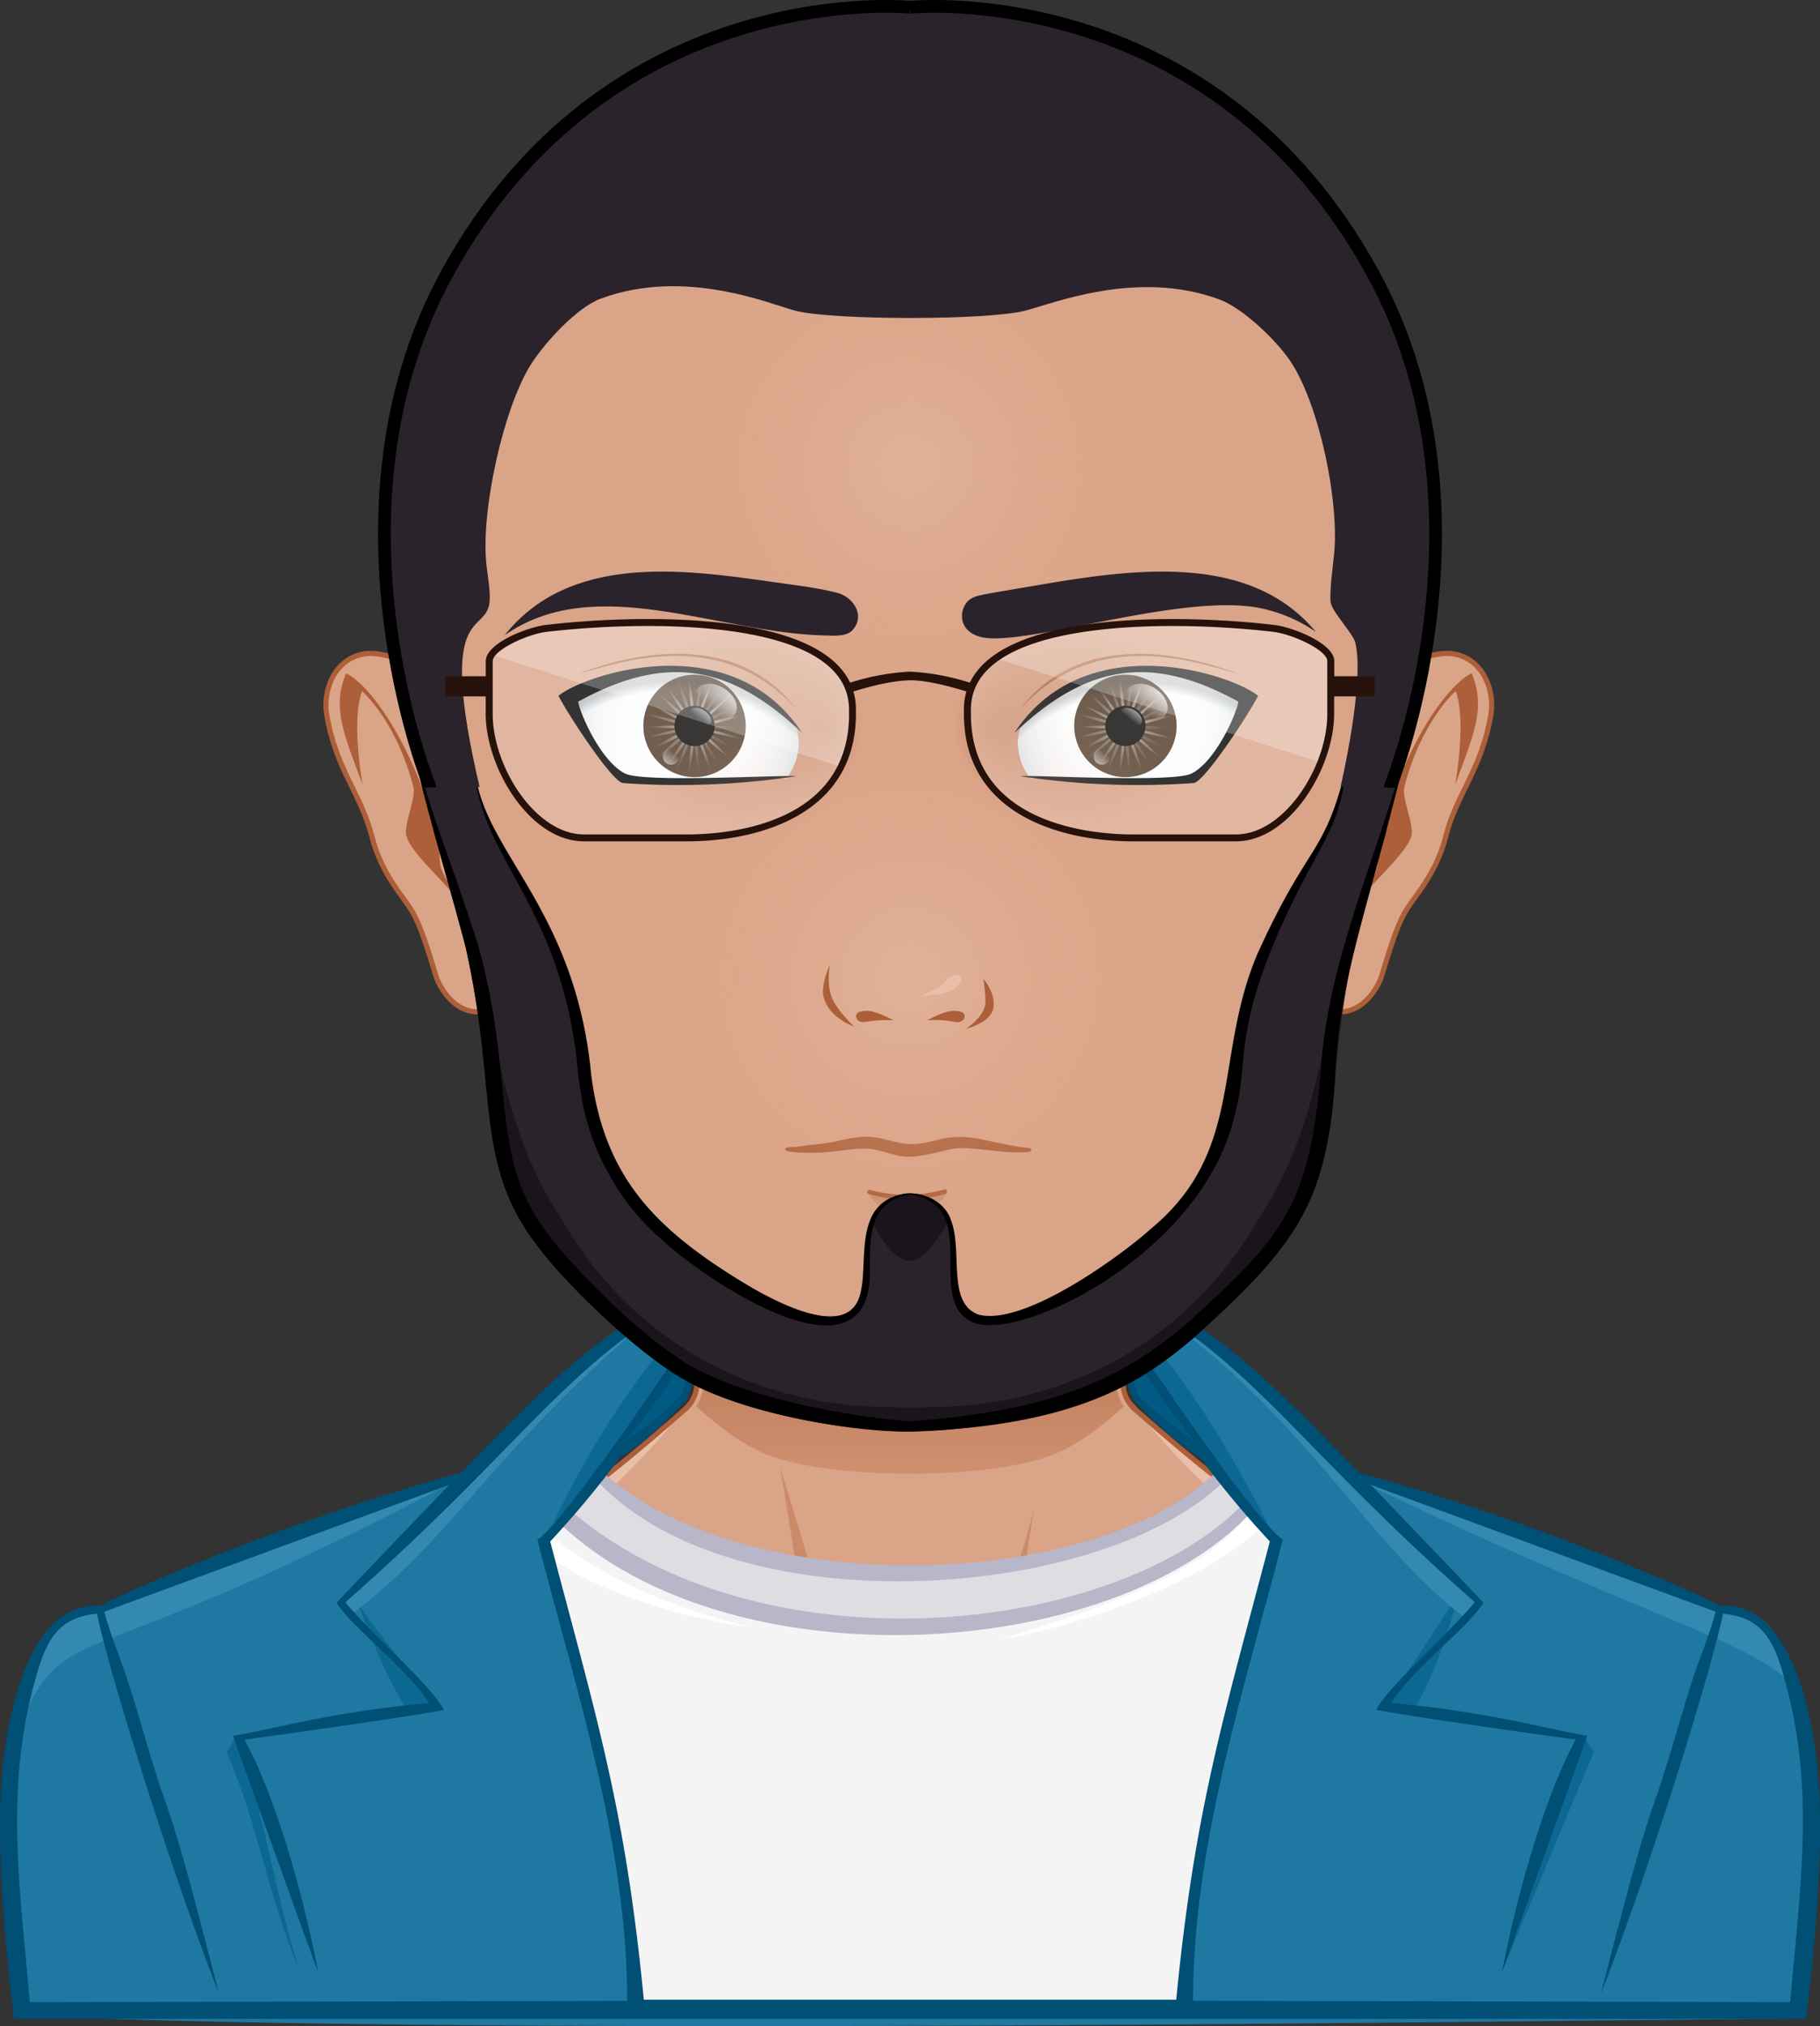 <svg id="Capa_1" data-name="Capa 1" xmlns="http://www.w3.org/2000/svg" xmlns:xlink="http://www.w3.org/1999/xlink" viewBox="0 0 533.3 593.5"><rect x="0" y="0" width="533.3" height="593.5" fill="#333333" stroke="none"/><defs><style>.cls-1{fill:#2a232b;}.cls-16,.cls-2{fill:#daa488;}.cls-3{fill:#e9bfa9;}.cls-4{fill:#cb8b6a;}.cls-5{fill:none;}.cls-16,.cls-5{stroke:#ac5f38;stroke-width:1.5px;}.cls-6{fill:url(#Degradado_sin_nombre);}.cls-7{fill:#f5f4f5;}.cls-41,.cls-42,.cls-8{fill:#fff;}.cls-9{fill:#dfdde2;}.cls-10{fill:#b8b6c9;}.cls-11{fill:#1e78a2;}.cls-12{fill:#0c6893;}.cls-13{fill:#005a83;}.cls-14{fill:#3389b1;}.cls-15{fill:#004f74;}.cls-17{fill:#ac5f38;}.cls-18{fill:#d29779;}.cls-19{fill:url(#Degradado_sin_nombre_2);}.cls-20{fill:url(#Degradado_sin_nombre_3);}.cls-21{fill:#4d3623;}.cls-22,.cls-31{opacity:0.7;}.cls-22,.cls-23,.cls-24,.cls-25,.cls-26,.cls-27,.cls-31,.cls-32,.cls-33,.cls-34,.cls-35,.cls-41,.cls-42{isolation:isolate;}.cls-22{fill:url(#Degradado_sin_nombre_4);}.cls-23,.cls-32,.cls-42{opacity:0.4;}.cls-23{fill:url(#Degradado_sin_nombre_5);}.cls-24{opacity:0.9;}.cls-25,.cls-26,.cls-33,.cls-34{opacity:0.5;}.cls-25{fill:url(#Degradado_sin_nombre_6);}.cls-26{fill:url(#Degradado_sin_nombre_7);}.cls-27,.cls-35{opacity:0.75;}.cls-27{fill:url(#Degradado_sin_nombre_8);}.cls-28{fill:url(#Degradado_sin_nombre_9);}.cls-29{fill:url(#Degradado_sin_nombre_10);}.cls-30{fill:url(#Degradado_sin_nombre_11);}.cls-31{fill:url(#Degradado_sin_nombre_12);}.cls-32{fill:url(#Degradado_sin_nombre_13);}.cls-33{fill:url(#Degradado_sin_nombre_14);}.cls-34{fill:url(#Degradado_sin_nombre_15);}.cls-35{fill:url(#Degradado_sin_nombre_16);}.cls-36{fill:url(#Degradado_sin_nombre_17);}.cls-37{fill:url(#Degradado_sin_nombre_18);}.cls-38{fill:url(#Degradado_sin_nombre_19);}.cls-39{fill:url(#Degradado_sin_nombre_20);}.cls-40{fill:#1b141c;}.cls-41{opacity:0.2;}.cls-43{fill:#26120b;}</style><linearGradient id="Degradado_sin_nombre" x1="89" y1="425.86" x2="89" y2="469.36" gradientTransform="matrix(2.5, 0, 0, -2.5, 49.5, 1503.52)" gradientUnits="userSpaceOnUse"><stop offset="0" stop-color="#cb8b6a" stop-opacity="0.8"/><stop offset="0.7" stop-color="#ac5f38"/></linearGradient><linearGradient id="Degradado_sin_nombre_2" x1="88.71" y1="455.86" x2="88.71" y2="458.86" gradientTransform="matrix(2.5, 0, 0, -2.5, 49.5, 1503.52)" gradientUnits="userSpaceOnUse"><stop offset="0.1" stop-color="#d29779"/><stop offset="1" stop-color="#cb8b6a"/></linearGradient><radialGradient id="Degradado_sin_nombre_3" cx="72.05" cy="513.98" r="13.37" gradientTransform="translate(389.49 1528.05) rotate(180) scale(2.54)" gradientUnits="userSpaceOnUse"><stop offset="0" stop-color="#fff"/><stop offset="0.54" stop-color="#fdfefe"/><stop offset="0.74" stop-color="#f6f8f9"/><stop offset="0.88" stop-color="#eaeff2"/><stop offset="0.99" stop-color="#d9e3e8"/><stop offset="1" stop-color="#d8e2e7"/></radialGradient><radialGradient id="Degradado_sin_nombre_4" cx="-531.16" cy="555.17" r="59.75" gradientTransform="matrix(0.24, -0.06, -0.06, -0.24, 370.17, 320.61)" gradientUnits="userSpaceOnUse"><stop offset="0" stop-color="#fff"/><stop offset="1" stop-color="#fff" stop-opacity="0"/></radialGradient><radialGradient id="Degradado_sin_nombre_5" cx="-387.37" cy="591.72" r="59.75" gradientTransform="matrix(0.25, 0, 0, -0.25, 303.03, 367.64)" xlink:href="#Degradado_sin_nombre_4"/><linearGradient id="Degradado_sin_nombre_6" x1="111.67" y1="509.59" x2="112.61" y2="510.71" gradientTransform="matrix(2.5, 0, 0, -2.5, -78.62, 1504.77)" xlink:href="#Degradado_sin_nombre_4"/><linearGradient id="Degradado_sin_nombre_7" x1="116.21" y1="515.57" x2="115.46" y2="514.67" gradientTransform="matrix(2.5, 0, 0, -2.5, -78.62, 1504.77)" xlink:href="#Degradado_sin_nombre_4"/><linearGradient id="Degradado_sin_nombre_8" x1="118.64" y1="518.04" x2="116.91" y2="515.98" gradientTransform="matrix(2.5, 0, 0, -2.5, -78.62, 1504.77)" xlink:href="#Degradado_sin_nombre_4"/><radialGradient id="Degradado_sin_nombre_9" cx="112.31" cy="643.43" fx="124.17" r="16.86" gradientTransform="matrix(2.5, 0.05, -0.04, 2, -37.32, -1072.65)" gradientUnits="userSpaceOnUse"><stop offset="0" stop-color="#cb8b6a"/><stop offset="0.7" stop-color="#cb8b6a" stop-opacity="0.3"/><stop offset="1" stop-color="#daa488" stop-opacity="0"/></radialGradient><radialGradient id="Degradado_sin_nombre_10" cx="57.95" cy="496.71" r="22.1" gradientTransform="matrix(2.61, -0.14, -0.14, -2.6, 120.72, 1564.21)" gradientUnits="userSpaceOnUse"><stop offset="0.95" stop-opacity="0"/><stop offset="1" stop-opacity="0.2"/></radialGradient><radialGradient id="Degradado_sin_nombre_11" cx="114.92" cy="513.98" r="13.37" gradientTransform="matrix(2.54, 0, 0, -2.54, 44.51, 1528.05)" xlink:href="#Degradado_sin_nombre_3"/><radialGradient id="Degradado_sin_nombre_12" cx="-531.16" cy="555.17" r="59.75" gradientTransform="matrix(0.24, -0.06, -0.06, -0.24, 496.42, 320.61)" xlink:href="#Degradado_sin_nombre_4"/><radialGradient id="Degradado_sin_nombre_13" cx="-387.36" cy="591.72" r="59.76" gradientTransform="matrix(0.25, 0, 0, -0.25, 429.28, 367.64)" xlink:href="#Degradado_sin_nombre_4"/><linearGradient id="Degradado_sin_nombre_14" x1="111.67" y1="509.59" x2="112.61" y2="510.71" gradientTransform="matrix(2.5, 0, 0, -2.5, 47.63, 1504.77)" xlink:href="#Degradado_sin_nombre_4"/><linearGradient id="Degradado_sin_nombre_15" x1="116.21" y1="515.57" x2="115.46" y2="514.67" gradientTransform="matrix(2.5, 0, 0, -2.5, 47.63, 1504.77)" xlink:href="#Degradado_sin_nombre_4"/><linearGradient id="Degradado_sin_nombre_16" x1="118.64" y1="518.04" x2="116.91" y2="515.98" gradientTransform="matrix(2.5, 0, 0, -2.5, 47.63, 1504.77)" xlink:href="#Degradado_sin_nombre_4"/><radialGradient id="Degradado_sin_nombre_17" cx="67.92" cy="644.58" fx="79.782" r="16.86" gradientTransform="matrix(-2.5, 0.05, 0.04, 2, 469.32, -1072.63)" xlink:href="#Degradado_sin_nombre_9"/><radialGradient id="Degradado_sin_nombre_18" cx="16.36" cy="498.89" r="22.1" gradientTransform="matrix(-2.61, -0.14, 0.14, -2.6, 313.28, 1564.22)" xlink:href="#Degradado_sin_nombre_10"/><radialGradient id="Degradado_sin_nombre_19" cx="89" cy="483.86" r="41" gradientTransform="matrix(2.5, 0, 0, -2.5, 49.5, 1503.52)" gradientUnits="userSpaceOnUse"><stop offset="0" stop-color="#e9bfa9" stop-opacity="0.5"/><stop offset="0.9" stop-color="#daa488" stop-opacity="0"/></radialGradient><radialGradient id="Degradado_sin_nombre_20" cx="89" cy="543.86" r="37" xlink:href="#Degradado_sin_nombre_19"/></defs><title>myAvatar</title><g id="svga-group-wrapper"><g id="svga-group-humanwrap-move"><g id="svga-group-humanwrap"><g id="svga-group-hair-back-move"><g id="svga-group-hair-back"><path id="SvgjsPath3867" class="cls-1" d="M273.25,260.11h-2.5v-2.5h2.5Z" transform="translate(-5.35 -7.47)"/></g></g><g id="svga-group-humanbody-single"><path id="SvgjsPath2914" class="cls-2" d="M510.54,508.31c-5.49-11.87-20.48-29.45-37.15-34.31-20.59-6-67.09-13.27-84.33-17.31-13.82-3.24-41.66-28.23-51.41-36.62a10.59,10.59,0,0,1-3.22-6.9c-.34-27.16,10.49-99.31,10.49-99.31H199.08s10.84,72.15,10.48,99.31a10.49,10.49,0,0,1-3.21,6.9c-9.75,8.39-37.59,33.39-51.41,36.62-17.24,4-63.74,11.55-84.33,17.56C53.94,479.11,39,496.44,33.46,508.3,24.19,528.32,22,564.55,22,595.8H522C522,564.56,519.81,528.33,510.54,508.31Z" transform="translate(-5.35 -7.47)"/><path id="SvgjsPath2915" class="cls-3" d="M419.89,469c60.85,8.85,86.47,21.77,94.49,126.8H522c0-31.25-2.19-67.48-11.46-87.5-5.49-11.87-20.49-29.45-37.15-34.31-20.6-6-67.09-13.27-84.33-17.3-13.82-3.24-45.61-30.18-54.11-40.88,8.4,11.76,32,39,52.64,46.15C397.47,465.39,405.7,466.94,419.89,469Zm-263.48-7c20.66-7.13,44.24-34.39,52.64-46.15-8.5,10.7-40.29,37.64-54.11,40.88-17.24,4-63.73,11.55-84.33,17.55C54,479.11,39,496.44,33.46,508.31c-9.27,20-11.46,56.25-11.46,87.5h7.63c8-104.36,33.68-118,94.48-126.8C138.3,466.94,146.53,465.39,156.41,462Z" transform="translate(-5.35 -7.47)"/><path id="SvgjsPath2916" class="cls-4" d="M261.12,502.91s-12.69-4-17.71-6c-26.12-10-111-16.51-111-16.51s89.39,3.55,109.11,6.95c-1.14-11.92-7.54-50-7.54-50s12.87,42,16,52.64C251.69,495.7,261.12,502.91,261.12,502.91Zm27-3.35c-.22.18-.48.42-.75.67A7.11,7.11,0,0,0,288.11,499.56Zm-27,3.35s7.23,7.48,10.86,7.58c4.78.12,12.07-7.25,15.38-10.26-3.16,2.39-10.4,3.47-13.27,3.59C270.76,504,261.12,502.91,261.12,502.91Zm52.54-18.8c-3.86.62-11,2-11,2l5.72-37.23c-1.61,7.68-11.18,40.53-20.3,50.7,4.78-4,15.4-6,20.81-6.76,25.59-3.71,25.58-3.71,102.66-12.35C411.58,480.45,338.9,480.06,313.66,484.11Z" transform="translate(-5.35 -7.47)"/><path id="SvgjsPath2917" class="cls-5" d="M510.54,508.31c-5.49-11.87-20.48-29.45-37.15-34.31-20.59-6-67.09-13.27-84.33-17.31-13.82-3.24-41.66-28.23-51.41-36.62a10.59,10.59,0,0,1-3.22-6.9c-.34-27.16,10.49-99.31,10.49-99.31H199.08s10.84,72.15,10.48,99.31a10.49,10.49,0,0,1-3.21,6.9c-9.75,8.39-37.59,33.39-51.41,36.62-17.24,4-63.74,11.55-84.33,17.56C53.94,479.11,39,496.44,33.46,508.3,24.19,528.32,22,564.55,22,595.8H522C522,564.56,519.81,528.33,510.54,508.31Z" transform="translate(-5.35 -7.47)"/></g><g id="svga-group-chinshadow-single"><path id="SvgjsPath3092" class="cls-6" d="M314.84,433.22c6.29-2.67,13-7.57,19.82-13.8a12.35,12.35,0,0,1-2.11-6.22c-.23-18.25,4.44-55.93,7.64-79.39-39.45-4.81-96.93-4.79-136.37,0,3.19,23.46,7.86,61.11,7.62,79.34a12.4,12.4,0,0,1-2.1,6.22c6.78,6.23,13.54,11.13,19.83,13.81C247.78,441.13,296.23,441.13,314.84,433.22Z" transform="translate(-5.35 -7.47)"/></g><g id="svga-group-clothes-single"><path id="SvgjsPath3831" class="cls-7" d="M128.92,598.26l3.31-152.14s25.49-6.21,41.59-15.78c43.74,54.88,173.63,43.33,195.84-1.55,3.72,1.31,6.8,3,10.65,4.28,12.5,8.47,23,11.24,23,11.24l2.33,154.21C370,599,128.92,598.26,128.92,598.26Z" transform="translate(-5.35 -7.47)"/><path id="SvgjsPath3832" class="cls-8" d="M407,453.13c-10.59-1.8-19-4.25-23.63-8.87-13.36,25.07-66.91,40.95-84.64,43.28,51.38-15.69,73-27,81.49-54,5,6,16.31,8.87,30.79,11.34Zm-253.37-8.32c3.64-.77,5.45-3.08,9.06-4l-3.82-4.67c-7.78,5.59-22.43,8.27-39.75,11.06l.47,9.35a146,146,0,0,0,28.57-8.31c18.71,21.21,47.92,31.65,77.65,36C188.56,475.27,167.17,460.14,153.67,444.81Z" transform="translate(-5.35 -7.47)"/><path id="SvgjsPath3833" class="cls-9" d="M366.65,434c-14.82,28.4-126.85,61.49-190,2.16-3.93,1.54-15.68,5.22-15.68,5.22,46,57.7,180.86,58.07,216.76-.28C377.55,441,370.3,435.7,366.65,434Z" transform="translate(-5.35 -7.47)"/><path id="SvgjsPath3834" class="cls-10" d="M369.52,428.47c-25.22,46.43-156.45,53-195.6,1.56-14.3,3.89-28,12.19-41.89,14.27l-3.11,154,276.76.26-2.14-156c-8.42-1.77-16.25-6.85-23.13-9.74C376.6,431.23,373.37,429.79,369.52,428.47ZM173,431.58c34.76,57.72,172,46.14,198.55.25,3.22,1.24,4,1.74,7.77,3-27.46,53-163.27,69.91-218.82,2.86C160.86,437.55,169.06,432.93,173,431.58Zm-15.25,8.33c44.9,67.61,193.15,57.14,224-3.22A50.26,50.26,0,0,0,401.51,446l4.16,147.7-276,0L134.48,448C141.44,444.52,152.62,441.94,157.72,439.91Z" transform="translate(-5.35 -7.47)"/><path id="SvgjsPath3835" class="cls-11" d="M10.68,597.78C4.24,563.15,5,478.8,33.21,479c32.84-13.27,73.17-28.51,107-38.27,17.27-18.12,33.59-35.34,65.47-53.29,1,6.5,4.69,21.35,0,29.43-3.39,5.88-14.45,13.94-23.88,20.92-5.08,6.8-9.82,13.44-16.5,22.73,12.92,55.75,24,84.45,25.24,132.8,0,0-3.63,1.73,161.18,1,5.54-55.85,12.48-83.91,25.95-135.25,0,0-10.77-12.53-18-22.17-5.14-5-20.9-18.83-22.1-21.63-2.94-6.85-1.37-15.47.27-28.42,27,12.18,42.5,30.05,65.21,53.26,19.32,5.3,77.15,24.92,106.11,38,9.91-.28,15.51,5,19.68,13.66,13.51,28,10.32,68.25,5.45,107C486.57,598.83,146.72,604.29,10.68,597.78Z" transform="translate(-5.35 -7.47)"/><path id="SvgjsPath3836" class="cls-12" d="M206.69,394.06c.4,2.68.76,5.22,1,7.61-.54.66-43,58.38-43.33,58.81C174.81,436.73,189.75,412.12,206.69,394.06Zm130.44,0c-.39,2.68-.46,5.22-.73,7.61.55.66,42.33,56.17,42.64,56.6C368,436.15,354.07,412.12,337.13,394.06Zm97.39,77.69c-10.7,15.58-13,20.95-24.7,36.39,2.68,0,7,.42,9.68.42C428.66,492.84,428.67,484.85,434.52,471.75Zm11,113.06c9.49-22.25,17.34-41.78,26.85-64.06l-3.12-5C461.29,538.6,452.89,561.86,445.48,584.81ZM124.62,508.55c2.68,0,7-.41,9.68-.41-11.72-15.44-14-16.4-24.7-32C115.44,489.26,115.46,492.84,124.62,508.55ZM74.9,515.71l-3.12,5C81.3,543,83.7,562.56,93.18,584.81,85.78,561.86,82.82,538.6,74.9,515.71Z" transform="translate(-5.35 -7.47)"/><path id="SvgjsPath3837" class="cls-13" d="M186.09,432.07c3-4.11,13.1-18.18,21.51-31.4C210.07,414.31,205.53,422.4,186.09,432.07Zm150.26-32.31a301.56,301.56,0,0,0,21.66,32C337,422.2,335.59,412.42,336.35,399.76Z" transform="translate(-5.35 -7.47)"/><path id="SvgjsPath3838" class="cls-14" d="M337.79,387.26a3.56,3.56,0,0,0,.06-.44c45.24,25,71.44,62.56,101.87,90.55-1.12,1.8-3.07,3-4.22,4.76C403.64,457.88,388.5,421.23,337.79,387.26Zm-136.45,1.66c-37.59,20.53-90.61,83.39-95.8,88.17,1.12,1.81,1.73,1.44,2.88,3.22C140.28,456.07,149,432.07,201.34,388.92Zm307.83,89.2c-2.5-2-61.61-25.1-106.47-37.42,84.24,40.75,114,46.36,128.67,60.8C530.42,499,528.46,477.58,509.17,478.12ZM140.64,440.25C106.83,450,63.55,465.49,33.21,479c-13.41.26-23,19.82-25.08,40.21C26.78,477.16,17.57,505.41,140.64,440.25Z" transform="translate(-5.35 -7.47)"/><path id="SvgjsPath3839" class="cls-15" d="M538.5,534c-.85-21.59-7.64-57.76-29.23-56.15-1.78-1.53-52-24.42-105.71-39-18.38-18.64-41.29-44-65.93-52.39-1.77,16.07-3.69,26.55.54,31.78,5.61,6.1,12.33,12.2,18.92,16.31A283.37,283.37,0,0,0,377.44,459c-13.58,51.76-22,78.29-27.43,134.22H194c-5.39-55.93-13.85-82.46-27.43-134.22a285.35,285.35,0,0,0,20.35-24.44c6.6-4.11,13.32-10.21,18.92-16.31,4.23-5.23,2.32-15.71.54-31.78-24.64,8.39-47.55,33.75-65.93,52.39-53.66,14.61-103.93,37.5-105.71,39C13.14,476.26,6.35,512.43,5.5,534c-1,26.21,3.59,62.34,4,64.84H534.54C534.91,596.36,539.53,560.23,538.5,534Zm-334-117.17c-5.65,5.58-9.14,7.95-16.18,13.2,12.07-15.67,10.85-13.58,19.27-28.07C207.92,408.21,205.58,415.74,204.46,416.85ZM14.07,593.93c-2.71-32.11-7.29-61,1.07-92.48,3.21-12.07,6.21-20.24,18.64-21.27C36.45,494,54.11,552,69.53,591.51,54,531,56.25,544.49,49,520.38c-2.41-8.08-4.64-16.21-7.45-24.18-2-5.53-4.12-11-5.65-16.63L137,442.41c-.7.71-32.24,33.58-33,34.51,4.62,7.55,19.54,18.05,27.11,29.39-31.09,2.94-46.27,7.93-57.5,9.6.83,2.3,22.66,63.38,24.94,69.14-3.69-19.79-12-50.74-21.59-68,3.53-.44,45.19-6.23,58.48-8.69-3.69-7.13-20.1-21.09-28.89-31.55,51.61-45.4,63.55-68.5,99-88.63.37,3.77,1.11,7.53,1.37,11.3-39.48,58.83-44.12,58.91-44.12,58.91,11.46,44.53,26.33,89.56,26.33,135.19ZM339.54,416.85c-1.12-1.11-3.47-8.64-3.09-14.87,8.42,14.49,7.2,12.39,19.27,28.07C348.68,424.8,345.18,422.43,339.54,416.85ZM529.93,593.93l-175-.38c0-45.63,14.87-90.66,26.33-135.19,0,0-4.64-.08-44.12-58.91.26-3.77,1-7.53,1.37-11.3,35.43,20.13,47.37,43.23,99,88.63-8.79,10.46-25.2,24.42-28.89,31.55,13.28,2.46,54.95,8.25,58.48,8.69-9.55,17.29-17.89,48.24-21.59,68,2.28-5.76,24.11-66.84,24.94-69.14-11.23-1.67-26.41-6.66-57.5-9.6C420.5,495,435.42,484.47,440,476.92c-.76-.93-32.3-33.8-33-34.51l101.08,37.16c-1.52,5.67-3.69,11.1-5.65,16.63-2.81,8-5,16.1-7.45,24.18-7.27,24.11-5,10.65-20.54,71.13C489.89,552,507.55,494,510.22,480.18c12.43,1,15.44,9.2,18.64,21.27C537.22,532.91,532.63,561.82,529.93,593.93Z" transform="translate(-5.35 -7.47)"/></g><g id="svga-group-head"><g id="svga-group-ears-left-move"><g id="svga-group-ears-left"><path id="SvgjsPath3134" class="cls-16" d="M140,212.62c-2.41-6.21-20.2-15-28-13.61-8.85,1.56-12.1,10.89-10.92,17.8,2.75,16.21,10,23,13.24,35.71,2.74,10.68,8.58,16.83,11.47,21.37,3.55,5.57,6.82,18.35,7.55,20.22,1.16,2.95,5.26,10.1,12.51,9.74,8.33-.43,18.86-16.72,19-20.34C165.86,263.89,146.33,228.81,140,212.62Z" transform="translate(-5.35 -7.47)"/><path id="SvgjsPath3135" class="cls-17" d="M141.88,278.76a6.51,6.51,0,0,0-.23-5.05c-1.68-3.06-6.06-8.67-7.06-12-.81-2.75-.4-8.61-.53-11.48-.23-5.08-3.73-8.55-4.82-11.47-7.28-19.48-17-31.55-22.5-34.06-4.08,10-.84,17.27,4.85,32.61-3.43-20.85-.13-27.37-.13-27.37s10,8.66,15,27.93c.9,3.47-2.78,10.73-2.07,14.26.88,4.43,10.46,13,13.14,16.59C139.62,271.48,141.88,278.76,141.88,278.76Z" transform="translate(-5.35 -7.47)"/></g></g><g id="svga-group-ears-right-move"><g id="svga-group-ears-right"><path id="SvgjsPath3136" class="cls-16" d="M403.3,212.62c2.42-6.21,20.21-15,28-13.61,8.85,1.56,12.09,10.89,10.92,17.8-2.76,16.21-10,23-13.24,35.71-2.74,10.68-8.59,16.83-11.47,21.37-3.55,5.57-6.83,18.35-7.56,20.22-1.16,2.95-5.26,10.1-12.5,9.74-8.33-.43-18.87-16.72-19-20.34C377.48,263.89,397,228.81,403.3,212.62Z" transform="translate(-5.35 -7.47)"/><path id="SvgjsPath3137" class="cls-17" d="M401.46,278.76a6.49,6.49,0,0,1,.24-5.05c1.68-3.06,6.06-8.67,7.05-12,.81-2.75.4-8.61.53-11.48.24-5.08,3.73-8.55,4.82-11.47,7.28-19.48,17-31.55,22.5-34.06,4.08,10,.84,17.27-4.85,32.61,3.44-20.85.13-27.37.13-27.37s-10,8.66-15,27.93c-.89,3.47,2.78,10.73,2.07,14.26-.88,4.43-10.46,13-13.14,16.59C403.72,271.48,401.46,278.76,401.46,278.76Z" transform="translate(-5.35 -7.47)"/></g></g><g id="svga-group-faceshape-wrap"><g id="svga-group-faceshape-single"><path id="SvgjsPath3089" class="cls-2" d="M383.84,326.8c-11.37,24.72-43.93,70.76-69,81.42-18.61,7.91-67.06,7.91-85.67,0-25.07-10.66-57.63-56.7-69-81.42-13.23-28.72-35.3-121.55-35.33-121.69a156.07,156.07,0,0,1-5-39.11C119.7,80.88,187.72,11.79,271.77,11.65s152.28,68.74,152.4,153.86a155.73,155.73,0,0,1-4.88,39.13C419.25,204.77,397.11,298,383.84,326.8Z" transform="translate(-5.35 -7.47)"/><path id="SvgjsPath3090" class="cls-18" d="M297.38,13.82C364.86,29.69,415.12,91,415,164.13a156.09,156.09,0,0,1-5,39.12c0,.13-22.9,93-36,121.69-11,24.15-40.61,68.18-64.67,79.55-7.92,3.75-28.6,4.64-37.34,4.64s-29.41-.89-37.33-4.64C210.61,393.12,181,349.09,170,324.94c-13.09-28.65-36-121.56-36-121.69a156.09,156.09,0,0,1-5-39.12C128.89,91,179.14,29.69,246.63,13.82,174.57,26.08,119.72,89.55,119.83,166a156.07,156.07,0,0,0,5,39.11c0,.14,22,93,35.33,121.69,11.5,24.66,44.35,69.79,69,81.42,9.18,4.33,32.72,5.93,42.84,5.93s33.66-1.61,42.83-5.93c24.65-11.62,57.5-56.76,69-81.42,13.38-28.66,35.3-121.55,35.33-121.69a156.07,156.07,0,0,0,5-39.11C424.29,89.55,369.44,26.08,297.38,13.82Z" transform="translate(-5.35 -7.47)"/><path id="SvgjsPath3091" class="cls-5" d="M383.84,326.8c-11.37,24.72-43.93,70.76-69,81.42-18.61,7.91-67.06,7.91-85.67,0-25.07-10.66-57.63-56.7-69-81.42-13.23-28.72-35.3-121.55-35.33-121.69a156.07,156.07,0,0,1-5-39.11C119.7,80.88,187.72,11.79,271.77,11.65s152.28,68.74,152.4,153.86a155.73,155.73,0,0,1-4.88,39.13C419.25,204.77,397.11,298,383.84,326.8Z" transform="translate(-5.35 -7.47)"/></g></g><g id="svga-group-mouth-single-move"><g id="svga-group-mouth-single"><path id="SvgjsPath3101" class="cls-19" d="M271.56,364c-8.1,0-11.88-7-11.88-7s12,2,23.2-.16C282.88,356.87,278.69,364,271.56,364Z" transform="translate(-5.35 -7.47)"/><path id="SvgjsPath3105" class="cls-17" d="M260,357.23a.64.64,0,0,1-.52-.71.63.63,0,0,1,.71-.52,41.51,41.51,0,0,0,21.92-.11.61.61,0,0,1,.74.49.66.66,0,0,1-.48.74A38,38,0,0,1,260,357.23Zm-24.41-13.47a7.16,7.16,0,0,1,2.68-.29c3.55-.62,7.82-.81,11.35-1.53,3.37-.68,6.93-1.65,10.39-1.49,3.72.18,7.2,1.67,10.89,2.07,3.5.38,6.77-.57,10.13-1.39a26.25,26.25,0,0,1,11.4,0c4.84.91,9.43,2.15,14.22,2.6,1.46.14.91,1,.08,1.13-4.28.52-8.58-.17-13-.62-3.57-.36-7.17-.82-10.69.05-3.79.95-8.59,2.06-11.51,2-3.25,0-6.3-1.34-9.46-2-3.88-.82-7.73-.05-11.62.35a52.58,52.58,0,0,1-13.95.12C235.28,344.59,235.26,343.92,235.62,343.76Z" transform="translate(-5.35 -7.47)"/></g></g><g id="svga-group-eyes-left-move"><g id="svga-group-eyes-left"><g id="svga-group-eyesback-left"><path id="SvgjsPath3540" class="cls-20" d="M238.82,220.73a16.25,16.25,0,0,1,.64,4.4,17.34,17.34,0,0,1-3.6,10.33c-10.19.1-42.41,1.77-47.33-.75-7-3.61-13.31-18.43-13.77-22.07C199.75,198.27,218.19,201.06,238.82,220.73Z" transform="translate(-5.35 -7.47)"/></g><g id="svga-group-eyesiriswrapper-left"><g id="svga-group-eyesiriscontrol-left"><g id="svga-group-eyesiris-left"><path id="SvgjsPath3724" class="cls-21" d="M223.87,220.11a15,15,0,0,1-30,0h0a15,15,0,0,1,30,0Z" transform="translate(-5.35 -7.47)"/><path id="SvgjsPath3725" class="cls-22" d="M207.19,205.28l-.17,0,.21,1C207.21,206,207.21,205.62,207.19,205.28Zm0,1c.17,4.93.46,9.32,1.29,10.91C209,215.48,208.21,211.15,207.23,206.31Zm1.29,10.92c-.11.41-.27.7-.52.79a1,1,0,0,1-.92-.25,1,1,0,0,1-.09.94,1.05,1.05,0,0,1-.93.2,1.08,1.08,0,0,1,.37.88c-.07.26-.34.45-.74.6.4.16.67.35.73.62a.62.62,0,1,0,.57,1.08,1.08,1.08,0,0,1,.08.95,1,1,0,0,1,.92-.25c.25.09.41.38.51.8.2-.38.43-.63.7-.65s.54.14.82.47a1.08,1.08,0,0,1,.32-.9,1,1,0,0,1,.95,0,.81.81,0,0,1,.72-1.36c-.35-.24-.57-.5-.56-.77s.21-.52.57-.76c-.43-.06-.73-.18-.86-.42a.62.62,0,1,0-.8-.91.62.62,0,1,0-1.14-.44C209,217.84,208.72,217.61,208.52,217.23Zm1.52.18c1.2-1.34,2.55-5.52,3.92-10.26C211.83,211.6,210,215.62,210,217.41ZM214,207.15c.15-.3.31-.61.45-.92l-.16-.07C214.15,206.5,214.06,206.83,214,207.15Zm-2.66,11.14c1.68-.63,4.83-3.71,8.25-7.27C215.6,214,212.14,216.7,211.3,218.29Zm8.25-7.27.76-.56-.11-.12C220,210.56,219.77,210.8,219.55,211ZM212,219.65c1.78.22,6-1,10.68-2.6C217.82,217.82,213.49,218.63,212,219.65Zm10.68-2.6.84-.13,0-.14ZM212,221.18c1.47,1,5.79,1.87,10.65,2.66C218,222.26,213.79,221,212,221.18Zm10.65,2.66.72.24,0-.12Zm-11.37-1.3c.83,1.59,4.27,4.34,8.2,7.31C216.09,226.27,213,223.18,211.29,222.54Zm8.2,7.3c.15.16.31.32.45.48a.6.6,0,0,1,.08-.08ZM210,223.41c0,1.79,1.76,5.82,3.87,10.28C212.54,228.94,211.22,224.75,210,223.41Zm3.87,10.28c.06.19.11.38.16.57l.1,0C214.06,234.05,214,233.86,213.89,233.69Zm-5.39-10.11c-.84,1.6-1.15,6-1.35,10.91C208.16,229.66,208.93,225.33,208.5,223.58Zm-1.35,10.91c-.05.18-.08.38-.12.57h.1C207.13,234.88,207.14,234.68,207.15,234.49ZM207.07,223c-1.49,1-3.8,4.76-6.27,9C203.94,228.26,206.64,224.78,207.07,223Zm-6.27,9-.4.48.09.06C200.6,232.42,200.7,232.24,200.8,232.06Zm5.26-10.17c-1.79.2-5.58,2.44-9.74,5.07C200.86,225.05,204.86,223.23,206.06,221.89ZM196.31,227l-.65.28a.47.47,0,0,0,.05.1C195.92,227.22,196.12,227.09,196.31,227Zm9.38-6.57c-1.67-.64-6.07-.42-11,0C199.62,220.79,204,221,205.69,220.39Zm-11,0-.81-.08a.65.65,0,0,0,0,.14Zm11.35-1.46c-1.18-1.35-5.17-3.19-9.7-5.13C200.51,216.43,204.28,218.69,206.06,218.91Zm-9.7-5.13-.79-.5a.61.61,0,0,1-.07.14Zm10.72,4c-.42-1.74-3.1-5.23-6.21-9C203.31,213,205.6,216.74,207.08,217.76Zm-6.21-9c-.17-.29-.33-.58-.49-.87l-.14.09C200.44,208.19,200.67,208.45,200.87,208.71Z" transform="translate(-5.35 -7.47)"/><path id="SvgjsPath3729" class="cls-23" d="M211.09,205.33l-.18,0c0,.35,0,.69-.06,1Zm-.24,1c-1.1,4.81-2,9.13-1.57,10.88C210.15,215.64,210.55,211.26,210.85,206.33Zm-1.57,10.88c-.21.37-.44.61-.71.63s-.54-.16-.82-.48a.8.8,0,0,1-1.28.83,1.06,1.06,0,0,1,.12.95,1.05,1.05,0,0,1-.86.39c.34.26.55.51.54.78s-.22.52-.57.76a.8.8,0,0,1,.68,1.37.8.8,0,0,1,1.23.9c.3-.31.58-.49.85-.44s.48.28.67.67c.11-.42.28-.7.54-.79a1,1,0,0,1,.91.28,1.07,1.07,0,0,1,.11-.95.62.62,0,1,0,.59-1.07c.07-.26.34-.45.75-.59-.4-.16-.66-.36-.72-.62a.62.62,0,1,0-.54-1.1,1,1,0,0,1-.07-.94,1.05,1.05,0,0,1-.92.23C209.53,217.92,209.37,217.63,209.28,217.21Zm1.42.58c1.5-1,3.89-4.68,6.44-8.9C213.93,212.63,211.16,216.05,210.7,217.79Zm6.44-8.9c.22-.25.45-.51.67-.78l-.14-.1C217.5,208.31,217.32,208.6,217.14,208.89ZM211.69,219c1.79-.18,5.63-2.34,9.84-4.89C217,215.89,212.91,217.64,211.69,219Zm9.84-4.89.89-.34a.66.66,0,0,1-.07-.15ZM212,220.46c1.67.67,6.07.54,11,.25C218.11,220.19,213.72,219.85,212,220.46Zm11,.24.85.1v-.15Zm-11.39,1.23c1.16,1.38,5.12,3.31,9.61,5.33C217.13,224.52,213.4,222.19,211.62,221.93Zm9.61,5.33.62.42a1.05,1.05,0,0,1,.07-.11Zm-10.66-4.2c.39,1.75,3,5.3,6,9.19C214.25,227.91,212,224.11,210.57,223.06Zm6,9.18.31.57.1-.06Zm-7.48-8.67c-.47,1.73.19,6.08,1.08,10.93C210.13,229.57,209.94,225.18,209.13,223.57Zm1.07,10.93c0,.2,0,.4,0,.6h.1C210.28,234.9,210.24,234.7,210.2,234.5Zm-2.59-11.15c-1.22,1.32-2.66,5.47-4.13,10.18C205.71,229.13,207.58,225.15,207.61,223.35Zm-4.13,10.18c-.09.17-.17.34-.26.52l.09,0C203.37,233.9,203.43,233.71,203.48,233.53Zm2.89-11.08c-1.7.59-4.9,3.61-8.39,7.09C202,226.68,205.5,224,206.37,222.45ZM198,229.54l-.51.36.07.08C197.69,229.84,197.84,229.69,198,229.54Zm7.71-8.46c-1.78-.26-6,.91-10.72,2.38C199.85,222.79,204.19,222.06,205.69,221.08ZM195,223.46l-.71.1,0,.11Zm10.76-3.92c-1.46-1-5.76-2-10.61-2.87C199.76,218.35,203.94,219.72,205.73,219.54Zm-10.61-2.87-.76-.28c0,.05,0,.09,0,.14Zm11.35,1.53c-.8-1.61-4.17-4.42-8.05-7.46C201.74,214.37,204.8,217.53,206.47,218.2Zm-8.05-7.46-.63-.69-.1.11Zm9.33,6.62c0-1.8-1.64-5.86-3.66-10.35C205.34,211.77,206.59,216,207.75,217.36ZM204.09,207c-.08-.32-.17-.65-.25-1l-.16.06C203.82,206.4,204,206.7,204.09,207Z" transform="translate(-5.35 -7.47)"/><path id="SvgjsPath3733" class="cls-21" d="M214.76,220.11a5.89,5.89,0,1,1-5.88-5.88A5.88,5.88,0,0,1,214.76,220.11Z" transform="translate(-5.35 -7.47)"/><path id="SvgjsPath3734" class="cls-24" d="M214.76,220.11a5.89,5.89,0,1,1-5.88-5.88A5.88,5.88,0,0,1,214.76,220.11Z" transform="translate(-5.35 -7.47)"/><path id="SvgjsPath3735" class="cls-25" d="M200.67,227a2.45,2.45,0,1,1-.67,3.41,2.46,2.46,0,0,1,.67-3.41Z" transform="translate(-5.35 -7.47)"/><path id="SvgjsPath3739" class="cls-26" d="M213.52,219.29c-.62.94-2.42.83-4-.24s-2.38-2.69-1.75-3.63h0c.62-.93,2.42-.83,4,.25s2.38,2.68,1.75,3.62Z" transform="translate(-5.35 -7.47)"/><path id="SvgjsPath3743" class="cls-27" d="M220.67,216.79c-1.43,2.19-5.1,2.32-8.19.3s-4.46-5.43-3-7.61,5.09-2.31,8.19-.29,4.45,5.43,3,7.6Z" transform="translate(-5.35 -7.47)"/></g></g></g><g id="svga-group-eyesfront-left"><path id="SvgjsPath3565" class="cls-2" d="M161.5,208.85c0,34.52,20.15,78.51,45,78.51s45-28,45-62.5-20.15-62.5-45-62.5S161.5,174.33,161.5,208.85Zm13.26,3.79c25-14.37,43.42-11.58,64.06,8.09a16.25,16.25,0,0,1,.64,4.4,17.41,17.41,0,0,1-3.6,10.33c-10.19.1-42.41,1.77-47.34-.75C181.49,231.1,175.22,216.28,174.76,212.64Z" transform="translate(-5.35 -7.47)"/><path id="SvgjsPath3566" class="cls-28" d="M175,213.85c1.31,5,7.08,17.57,13.5,20.86,4.93,2.52,37.15.85,47.34.75a17.41,17.41,0,0,0,3.6-10.33,16.25,16.25,0,0,0-.64-4.4c-20.42-19.46-38.69-22.37-63.28-8.52,4.92-14.31,21.31-24.88,40.85-25,23.49-.1,42.55,14.95,42.61,33.62s-18.93,33.89-42.41,34-42.54-15-42.59-33.62A27.19,27.19,0,0,1,175,213.85Z" transform="translate(-5.35 -7.47)"/><path id="SvgjsPath3571" class="cls-29" d="M188.52,234.7c-7-3.6-13.3-18.42-13.76-22.06,25-14.38,43.42-11.58,64.06,8.09a16.24,16.24,0,0,1,.64,4.39,17.42,17.42,0,0,1-3.6,10.34C225.67,235.56,193.45,237.23,188.52,234.7Z" transform="translate(-5.35 -7.47)"/><path id="SvgjsPath3575" class="cls-17" d="M174.84,204.83c8.54-3.34,44.5-15.78,64.12,10.69C216.5,190.27,186,201.91,174.84,204.83Z" transform="translate(-5.35 -7.47)"/><path id="SvgjsPath3576" d="M169,211.29c3,5.86,15.9,25.4,18.9,25.55a231.61,231.61,0,0,0,50.78-2c-3.74-.47-44.56,2-50.15-.78-7-3.44-13.31-17.58-13.77-21.06,25.63-14.06,44.36-10.94,65.64,9.15C219.65,190.61,176.63,205,169,211.29Z" transform="translate(-5.35 -7.47)"/></g></g></g><g id="svga-group-eyes-right-move"><g id="svga-group-eyes-right"><g id="svga-group-eyesback-right"><path id="SvgjsPath3548" class="cls-30" d="M304.18,220.73a16.25,16.25,0,0,0-.64,4.4,17.34,17.34,0,0,0,3.6,10.33c10.19.1,42.41,1.77,47.34-.75,7-3.61,13.3-18.43,13.76-22.07C343.25,198.27,324.81,201.06,304.18,220.73Z" transform="translate(-5.35 -7.47)"/></g><g id="svga-group-eyesiriswrapper-right"><g id="svga-group-eyesiriscontrol-right"><g id="svga-group-eyesiris-right"><path id="SvgjsPath3747" class="cls-21" d="M350.12,220.11a15,15,0,1,1-30,0h0a15,15,0,1,1,30,0Z" transform="translate(-5.35 -7.47)"/><path id="SvgjsPath3748" class="cls-31" d="M333.44,205.28l-.17,0,.21,1C333.46,206,333.46,205.62,333.44,205.28Zm0,1c.17,4.93.46,9.32,1.29,10.91C335.21,215.48,334.46,211.15,333.48,206.31Zm1.29,10.92c-.11.41-.27.7-.52.79a1,1,0,0,1-.91-.25,1,1,0,0,1-.1.94,1.05,1.05,0,0,1-.93.2,1.08,1.08,0,0,1,.37.88c-.07.26-.34.45-.73.6.39.16.66.35.72.62s-.08.55-.36.87a1,1,0,0,1,.93.21,1.08,1.08,0,0,1,.08.95,1,1,0,0,1,.92-.25c.25.09.41.38.51.8.2-.38.43-.63.7-.65s.54.14.82.47c0-.43.09-.75.32-.9a1,1,0,0,1,1,0,.81.81,0,0,1,.72-1.36c-.35-.24-.57-.5-.56-.77s.21-.52.57-.76c-.43-.06-.73-.18-.86-.42a1.09,1.09,0,0,1,.14-.94.8.8,0,0,1-1.26-.87,1,1,0,0,1-.82.46C335.2,217.84,335,217.61,334.77,217.23Zm1.52.18c1.2-1.34,2.55-5.52,3.92-10.26C338.08,211.6,336.29,215.62,336.29,217.41Zm3.92-10.26c.15-.3.31-.61.45-.92l-.16-.07C340.4,206.5,340.31,206.83,340.21,207.15Zm-2.66,11.14c1.69-.63,4.84-3.71,8.25-7.27C341.85,214,338.39,216.7,337.55,218.29ZM345.8,211l.76-.56-.1-.12Zm-7.54,8.63c1.78.22,6-1,10.68-2.6C344.07,217.82,339.74,218.63,338.26,219.65Zm10.68-2.6.84-.13,0-.14Zm-10.68,4.13c1.47,1,5.79,1.87,10.65,2.66C344.25,222.26,340,221,338.26,221.18Zm10.66,2.66.71.24,0-.12Zm-11.38-1.3c.83,1.59,4.27,4.34,8.2,7.31C342.35,226.27,339.22,223.18,337.54,222.54Zm8.2,7.3.45.48a.3.3,0,0,1,.08-.08Zm-9.46-6.43c0,1.79,1.75,5.82,3.86,10.28C338.79,228.94,337.47,224.75,336.28,223.41Zm3.86,10.28c.06.19.11.38.16.57l.1,0C340.32,234.05,340.23,233.86,340.14,233.69Zm-5.39-10.11c-.84,1.6-1.15,6-1.35,10.91C334.41,229.66,335.18,225.33,334.75,223.58Zm-1.35,10.91c0,.18-.08.38-.12.57h.1C333.38,234.88,333.39,234.68,333.4,234.49ZM333.32,223c-1.49,1-3.8,4.76-6.27,9C330.19,228.26,332.89,224.78,333.32,223Zm-6.27,9-.4.48.09.06C326.85,232.42,327,232.24,327.05,232.06Zm5.26-10.17c-1.79.2-5.58,2.44-9.74,5.07C327.11,225.05,331.11,223.23,332.31,221.89ZM322.57,227l-.66.28a.27.27,0,0,0,.06.1Zm9.38-6.57c-1.68-.64-6.08-.42-11,0C325.87,220.79,330.26,221,332,220.39Zm-11,0-.81-.08a.65.65,0,0,0,0,.14Zm11.35-1.46c-1.18-1.35-5.17-3.19-9.7-5.13C326.76,216.43,330.53,218.69,332.31,218.91Zm-9.7-5.13-.79-.5a.61.61,0,0,1-.07.14Zm10.72,4c-.42-1.74-3.1-5.23-6.21-9C329.56,213,331.85,216.74,333.33,217.76Zm-6.21-9c-.17-.29-.33-.58-.49-.87l-.14.09C326.7,208.19,326.92,208.45,327.12,208.71Z" transform="translate(-5.35 -7.47)"/><path id="SvgjsPath3752" class="cls-32" d="M337.34,205.33l-.18,0-.06,1Zm-.24,1c-1.11,4.81-2,9.13-1.57,10.88C336.4,215.64,336.8,211.26,337.1,206.33Zm-1.57,10.88c-.21.37-.45.61-.71.63s-.54-.16-.82-.48a.8.8,0,0,1-1.28.83,1.06,1.06,0,0,1,.12.95,1.05,1.05,0,0,1-.86.39c.34.26.55.51.54.78s-.22.52-.57.76a.8.8,0,0,1,.68,1.37,1,1,0,0,1,.95,0,1,1,0,0,1,.28.9c.3-.31.58-.49.85-.44s.48.28.67.67c.12-.42.28-.7.54-.79a1,1,0,0,1,.91.28,1.07,1.07,0,0,1,.11-.95.62.62,0,1,0,.59-1.07c.07-.26.34-.45.75-.59-.4-.16-.66-.36-.72-.62A1.1,1.1,0,0,1,338,219a.8.8,0,0,1-1-1.16,1.05,1.05,0,0,1-.92.23C335.78,217.92,335.62,217.63,335.53,217.21Zm1.42.58c1.5-1,3.89-4.68,6.44-8.9C340.18,212.63,337.41,216.05,337,217.79Zm6.44-8.9c.23-.25.45-.51.68-.78a.85.85,0,0,1-.14-.1ZM337.94,219c1.79-.18,5.62-2.34,9.84-4.89C343.2,215.89,339.16,217.64,337.94,219Zm9.84-4.89.89-.34-.07-.15Zm-9.51,6.39c1.67.67,6.07.54,11,.25C344.35,220.19,340,219.85,338.27,220.46Zm11,.24.85.1v-.15Zm-11.39,1.23c1.16,1.38,5.12,3.31,9.61,5.33C343.38,224.52,339.65,222.19,337.87,221.93Zm9.61,5.33.62.42s0-.08.06-.11Zm-10.65-4.2c.38,1.75,3,5.3,6,9.19C340.5,227.91,338.29,224.11,336.83,223.06Zm6,9.18.31.57.09-.06Zm-7.48-8.67c-.47,1.73.19,6.08,1.08,10.93C336.38,229.57,336.19,225.18,335.38,223.57Zm1.07,10.93c0,.2,0,.4,0,.6h.1C336.53,234.9,336.49,234.7,336.45,234.5Zm-2.59-11.15c-1.22,1.32-2.66,5.47-4.13,10.18C332,229.13,333.83,225.15,333.86,223.35Zm-4.13,10.18c-.09.17-.17.34-.26.52l.09,0C329.62,233.9,329.68,233.71,329.73,233.53Zm2.89-11.08c-1.7.59-4.9,3.61-8.39,7.09C328.25,226.68,331.75,224,332.62,222.45Zm-8.39,7.09-.51.36.07.08Zm7.71-8.46c-1.78-.26-6,.91-10.72,2.38C326.1,222.79,330.44,222.06,331.94,221.08Zm-10.72,2.38-.71.1a.76.76,0,0,0,0,.11ZM332,219.54c-1.46-1-5.76-2-10.61-2.87C326,218.35,330.19,219.72,332,219.54Zm-10.61-2.87-.76-.28c0,.05,0,.09,0,.14Zm11.35,1.53c-.8-1.61-4.17-4.42-8.05-7.46C328,214.37,331.05,217.53,332.72,218.2Zm-8.05-7.46-.63-.69a1.14,1.14,0,0,1-.11.11C324.18,210.36,324.43,210.54,324.67,210.74Zm9.33,6.62c0-1.8-1.64-5.86-3.66-10.35C331.59,211.77,332.84,216,334,217.36ZM330.34,207c-.08-.32-.17-.65-.25-1l-.16.06C330.07,206.4,330.21,206.7,330.34,207Z" transform="translate(-5.35 -7.47)"/><path id="SvgjsPath3756" class="cls-21" d="M341,220.11a5.89,5.89,0,1,1-5.88-5.88A5.88,5.88,0,0,1,341,220.11Z" transform="translate(-5.35 -7.47)"/><path id="SvgjsPath3757" class="cls-24" d="M341,220.11a5.89,5.89,0,1,1-5.88-5.88A5.88,5.88,0,0,1,341,220.11Z" transform="translate(-5.35 -7.47)"/><path id="SvgjsPath3758" class="cls-33" d="M326.92,227a2.45,2.45,0,1,1-.67,3.41,2.46,2.46,0,0,1,.67-3.41Z" transform="translate(-5.35 -7.47)"/><path id="SvgjsPath3762" class="cls-34" d="M339.77,219.29c-.63.94-2.42.83-4-.24s-2.38-2.69-1.75-3.63h0c.63-.93,2.42-.83,4,.25s2.37,2.68,1.74,3.62Z" transform="translate(-5.35 -7.47)"/><path id="SvgjsPath3766" class="cls-35" d="M346.92,216.79c-1.43,2.19-5.09,2.32-8.19.3s-4.46-5.43-3-7.61,5.09-2.31,8.19-.29,4.45,5.43,3,7.6Z" transform="translate(-5.35 -7.47)"/></g></g></g><g id="svga-group-eyesfront-right"><path id="SvgjsPath3586" class="cls-2" d="M336.5,162.36c-24.85,0-45,28-45,62.5s20.15,62.5,45,62.5,45-40.57,45-75.08S361.35,162.36,336.5,162.36Zm18,72.34c-4.93,2.53-37.15.86-47.34.76a17.42,17.42,0,0,1-3.6-10.34,16.24,16.24,0,0,1,.64-4.39c20.64-19.67,39.07-22.47,64.06-8.09C367.78,216.28,361.51,231.1,354.48,234.7Z" transform="translate(-5.35 -7.47)"/><path id="SvgjsPath3587" class="cls-36" d="M368,213.85c-1.31,5-7.08,17.57-13.5,20.86-4.93,2.52-37.15.85-47.34.75a17.41,17.41,0,0,1-3.6-10.33,16.25,16.25,0,0,1,.64-4.4c20.42-19.46,38.69-22.37,63.28-8.52-4.92-14.31-21.31-24.88-40.85-25-23.48-.1-42.55,14.95-42.61,33.62s18.93,33.89,42.41,34,42.54-15,42.59-33.62A27.19,27.19,0,0,0,368,213.85Z" transform="translate(-5.35 -7.47)"/><path id="SvgjsPath3592" class="cls-37" d="M354.48,234.7c7-3.6,13.3-18.42,13.76-22.06-25-14.38-43.43-11.58-64.06,8.09a16.24,16.24,0,0,0-.64,4.39,17.35,17.35,0,0,0,3.6,10.34C317.33,235.56,349.55,237.23,354.48,234.7Z" transform="translate(-5.35 -7.47)"/><path id="SvgjsPath3596" class="cls-17" d="M304,215.52c19.63-26.47,55.59-14,64.13-10.68C357.05,201.91,326.5,190.27,304,215.52Z" transform="translate(-5.35 -7.47)"/><path id="SvgjsPath3597" d="M374,211.29c-3,5.86-15.9,25.4-18.9,25.55a231.61,231.61,0,0,1-50.78-2c3.74-.47,44.56,2,50.15-.78,7-3.44,13.31-17.58,13.77-21.06-25.63-14.06-44.36-10.94-65.64,9.15C323.35,190.61,366.37,205,374,211.29Z" transform="translate(-5.35 -7.47)"/></g></g></g><g id="svga-group-facehighlight-single"><path id="SvgjsPath2906" class="cls-38" d="M374.5,293.8A102.5,102.5,0,1,1,271.84,191.36,102.45,102.45,0,0,1,374.5,293.8Z" transform="translate(-5.35 -7.47)"/><path id="SvgjsPath2910" class="cls-39" d="M365.75,143.86A93.75,93.75,0,1,1,272,50.11,93.75,93.75,0,0,1,365.75,143.86Z" transform="translate(-5.35 -7.47)"/></g><g id="svga-group-eyebrows-left-move"><g id="svga-group-eyebrows-left-rotate"><g id="svga-group-eyebrows-left"><path id="SvgjsPath3772" class="cls-1" d="M153.22,193.54c18.69-23.46,50.84-19.56,77.19-15.79,6.71,1,13.61,1.68,20.18,3.34,4.71,1.19,8.41,6.56,4.63,10.89-1.77,2.06-5.64,1.68-8,1.63C215.65,193,180,174.83,153.22,193.54Z" transform="translate(-5.35 -7.47)"/></g></g></g><g id="svga-group-eyebrows-right-move"><g id="svga-group-eyebrows-right-rotate"><g id="svga-group-eyebrows-right"><path id="SvgjsPath3773" class="cls-1" d="M390.94,192.59a43.91,43.91,0,0,0-17.61-7.23c-23.74-3.85-69,12-80.85,8.63-7.28-2.06-5.81-9.35-2.59-11.15,1.94-1.08,2.48-1.05,19.78-4C339.06,173.76,372,169.75,390.94,192.59Z" transform="translate(-5.35 -7.47)"/></g></g></g><g id="svga-group-nose-single-move"><g id="svga-group-nose-single"><path id="SvgjsPath3116" class="cls-17" d="M284.67,303.58c2.64,0,3.35.7,3.35,1.56s-.82,2.2-3.35,1.56a32.36,32.36,0,0,0-7.61-.37S282,303.58,284.67,303.58Zm-25.13,0c-2.63,0-3.34.7-3.34,1.57s.79,2.1,3.34,1.56a39.06,39.06,0,0,1,7.62-.38S262.18,303.59,259.54,303.58Zm34-9.35s3.65,4.14,2.89,8.51-8.1,6.12-8.1,6.12,5.11-3.24,5.73-7.19C294.33,299.84,293.52,294.23,293.52,294.23Zm-45-4.25s-2.66,5.79-1.89,9.31c1.4,6.37,9.07,8.92,9.07,8.92s-4.79-4.37-6.49-8.23C247.37,295.77,248.54,290,248.54,290Z" transform="translate(-5.35 -7.47)"/><path id="SvgjsPath3117" class="cls-3" d="M284.55,297.31c2.55-1.9,2.81-3,2.28-3.69s-2.06-1.16-4.2,1.13c-2.35,2.53-7.48,4.39-7.48,4.39S282,299.22,284.55,297.31Z" transform="translate(-5.35 -7.47)"/></g></g><g id="svga-group-beardwrap"><g id="svga-group-beard-single-move"><g id="svga-group-beard-single"><path id="SvgjsPath3841" class="cls-1" d="M203.05,409.51c-14.53-9.3-33-27.77-39.75-36.92-19.15-24.48-11.65-44.88-21.33-87.88C137,266,128.82,238.46,127.82,231.59c2.3.35,14.45,2,16.5,2.32,3,23.48,29.48,40.2,34,88.48,4,30.35,19,45.05,43.53,60.2,10.4,6.45,30.45,17,35.2,5.6,3.85-9.18-2.75-27.8,13.25-30.83,3.33-.6,10.45.7,13.17,6.88,4.38,9.9-2.27,28.9,11.9,28.9,14.7,0,40.06-18.88,47.13-25.4,27.78-22.8,18.7-50.43,31.45-80.68,14.73-32.6,19.3-28.4,25.68-53.17,1.72-.18,14.75-2.08,16.5-2.3-10.43,42.45-18.7,63-19.8,89.9-2,39.92-14,52.5-40.93,77.12-15.07,13-33.77,25.8-80.92,27.7C260.92,427.21,222.25,422.14,203.05,409.51Z" transform="translate(-5.35 -7.47)"/><path id="SvgjsPath3842" class="cls-40" d="M260.45,364.64c1.55-3.63,4.4-6.48,9.82-7.5,3.4-.6,10.7.75,13.45,7,.1.2.15.43.23.63C279.72,368.51,273.25,389.86,260.45,364.64Zm114.05-.78c-20.18,35.85-56.4,55.63-96.1,55.75a126.41,126.41,0,0,1-12.78,0c-39.72-.12-76-19.9-96.12-55.75-23.07-34.6-18.47-77.72-37.27-113.62,3,10.8,6.75,24,9.52,34.55,9.68,43,2.18,63.45,21.38,88,7,9.45,25.39,27.75,39.8,37,18.27,12,53.64,17.17,69.07,16.95,15.42.22,50.82-4.93,69.07-16.95,14.4-9.23,32.78-27.53,39.8-37,19.2-24.52,11.7-45,21.38-88,2.77-10.58,6.55-23.75,9.52-34.55C393,286.14,397.57,329.26,374.5,363.86Z" transform="translate(-5.35 -7.47)"/><path id="SvgjsPath3843" d="M399.45,233.69c-6.38,24.92-10.93,20.62-25.7,53.32-12.83,30.4-3.65,57.83-31.4,80.6-7,6.4-36.45,28.53-50.3,24.93-9.58-3.55-4.25-19.13-8.33-28.35-2.75-6.28-10.05-7.63-13.45-7-16.15,3-9.62,21.93-13.42,31-4.68,11.12-24.65.6-34.85-5.73-25.2-15.55-39.55-30.62-43.4-60-4.55-48.53-31.15-65.15-34-88.68-.25-.05-16.75-2.3-17-2.4.77,6.28,9.12,34.25,14.2,53.48,9.67,43,2.17,63.45,21.37,88,7,9.45,25.4,27.75,39.8,37,19.35,12.72,57.9,17.77,71.6,16.85,46.93-1.9,65.85-14.68,81.08-27.78,27.4-25.05,39-37.52,41-77.3,1.1-26.95,9.32-47.17,19.87-90.2C416.35,231.31,400.05,233.69,399.45,233.69ZM392.4,321c-3.33,40.12-11.48,48.82-38.65,73.6-19.33,16.67-39.73,26.2-81.85,29.2-18.8-1.43-52.23-7.55-68-18.63-16.4-11.1-33.3-29.85-37.68-35.8-18.05-23.17-9.4-44.5-20.9-85.45C137.8,260.31,134.05,252.71,128,232c2.5.35,8.43,1.55,16.4,2.33,3.38,26.67,26.3,39.92,30.43,88.35.87,5.8,1.92,17.15,10.07,30.67a68.57,68.57,0,0,0,14.25,17.13c14,12.9,60.45,43.47,61.1,10.27.1-9.05-1.15-21.47,11.8-23.37,21.83,3.1,3.15,32.62,19.4,37.77,15.55,4.38,67.8-22.22,76-62.45,4.25-15.07-2.18-25.82,21.25-70,6.2-11.25,9.22-16.43,10.95-28.35,3.07-.3,14.32-1.75,16.4-2.35C406.8,263.09,394.12,291.64,392.4,321Z" transform="translate(-5.35 -7.47)"/></g></g></g><g id="svga-group-mustache-single-move"><g id="svga-group-mustache-single"><path id="SvgjsPath3794" class="cls-1" d="M272,54.19Z" transform="translate(-5.35 -7.47)"/></g></g><g id="svga-group-hair-front"><path id="SvgjsPath3869" class="cls-1" d="M418.07,112.18C372-3,272,9.87,272,9.87S172-3,125.92,112.17C102.81,170,131.32,238,131.32,238h14.56c-12.73-54.38,2-44.16,2.94-54.31.3-3.14-.75-8.42-1-11.55-1.48-15.28,5-45.08,13.11-57.94,4-6.31,13.43-16.65,20.44-19.25,24.92-9.23,50.11,1.79,57.13,3.56,11.16,2.8,55.94,2.8,67.09,0,8.36-2.1,33-12.27,57.14-3.3,7,2.6,17.18,12.43,21.18,18.74,8.16,12.86,13.85,40.4,12.37,55.68-.3,3.14-1.35,10.92-1.06,14.06.27,2.87,6.55,9.22,7.25,12,2.9,11.53-4.31,42.29-4.31,42.29h14.57S441.19,170,418.07,112.18Z" transform="translate(-5.35 -7.47)"/><path id="SvgjsPath3870" d="M409.35,86.77C362.44,1.08,277,7.29,272,7.72c-4.95-.44-90.44-6.64-137.35,79.05-36.23,66.19-8.73,142.44-5.38,151.12.19.49,3.94.1,3.94.1s-.26-1-.42-1.38c-3-7.8-30.47-83,5.15-148C184.78,3,271,11.38,271.85,11.48l.15-1.36.15,1.36c.86-.1,87.07-8.47,133.91,77.09,36.41,66.53,6.93,143.56,5,148.46-.05.13-.27.93-.28,1s3.77.42,3.94,0C417.93,229.6,445.67,153.13,409.35,86.77Z" transform="translate(-5.35 -7.47)"/></g><g id="svga-group-glasses-single-move"><g id="svga-group-glasses-single"><path id="SvgjsPath3783" class="cls-41" d="M251.22,231.94c-9.27,18.65-35.3,20.37-44.44,20.37H176.47c-14.37,0-27.15-20-27.15-35.72v-15.4a3,3,0,0,1,.73-1.75Zm46.7-31.45c-5.17,3.57-8.47,8.37-8.47,14.8v1.25a33.89,33.89,0,0,0,3.35,15.37c9.27,18.65,35.3,20.38,44.45,20.38h30.3c10.22,0,19.63-10.13,24.2-21.65Z" transform="translate(-5.35 -7.47)"/><path id="SvgjsPath3784" class="cls-42" d="M251.22,231.94,150,199.41c2.48-3.3,11-6.75,15.38-7.27a260.36,260.36,0,0,1,29.85-1.73c22.15,0,59.3,3.23,59.3,24.9v1.25A34.21,34.21,0,0,1,251.22,231.94Zm143.46-15.38v-15.4a3,3,0,0,0-.73-1.75c-2.47-3.3-11-6.75-15.37-7.27a260.52,260.52,0,0,0-29.85-1.73c-15.58,0-38.53,1.6-50.83,10.08l93.83,30.15A38.43,38.43,0,0,0,394.68,216.56Z" transform="translate(-5.35 -7.47)"/><path id="SvgjsPath3785" class="cls-43" d="M396.32,205.56v-4.4c0-5.25-12.25-10-17.52-10.62-23.55-2.8-78.8-5-89.25,16.9A69,69,0,0,0,272,204.21a69,69,0,0,0-17.55,3.23c-10.42-21.93-65.67-19.7-89.25-16.9-5.27.62-17.52,5.35-17.52,10.62v4.4H135.75v5.9h11.92v5.1c0,15.75,12.88,37.35,28.78,37.35h30.3c20.83,0,49.4-7.82,49.4-37.35v-1.25a18.81,18.81,0,0,0-.73-5.3c8.65-2.67,13.88-3.22,16.56-3.27s7.9.6,16.55,3.27a18.81,18.81,0,0,0-.73,5.3v1.25c0,29.53,28.6,37.35,49.4,37.35h30.3c15.9,0,28.78-21.6,28.78-37.35v-5.1H408.2v-5.9Zm-142.17,11c0,32.78-36.25,35.33-47.37,35.33H176.47c-14.15,0-26.75-19.75-26.75-35.33v-15.4c0-3.27,10.23-7.95,15.73-8.6a259.88,259.88,0,0,1,29.8-1.72c22,0,58.88,3.17,58.88,24.47v1.25Zm140.13,0c0,15.58-12.6,35.33-26.75,35.33h-30.3c-11.13,0-47.38-2.55-47.38-35.33v-1.25c0-21.3,36.9-24.47,58.87-24.47a259.4,259.4,0,0,1,29.8,1.72c5.5.65,15.76,5.33,15.76,8.6Z" transform="translate(-5.35 -7.47)"/></g></g></g></g></g></g></svg>